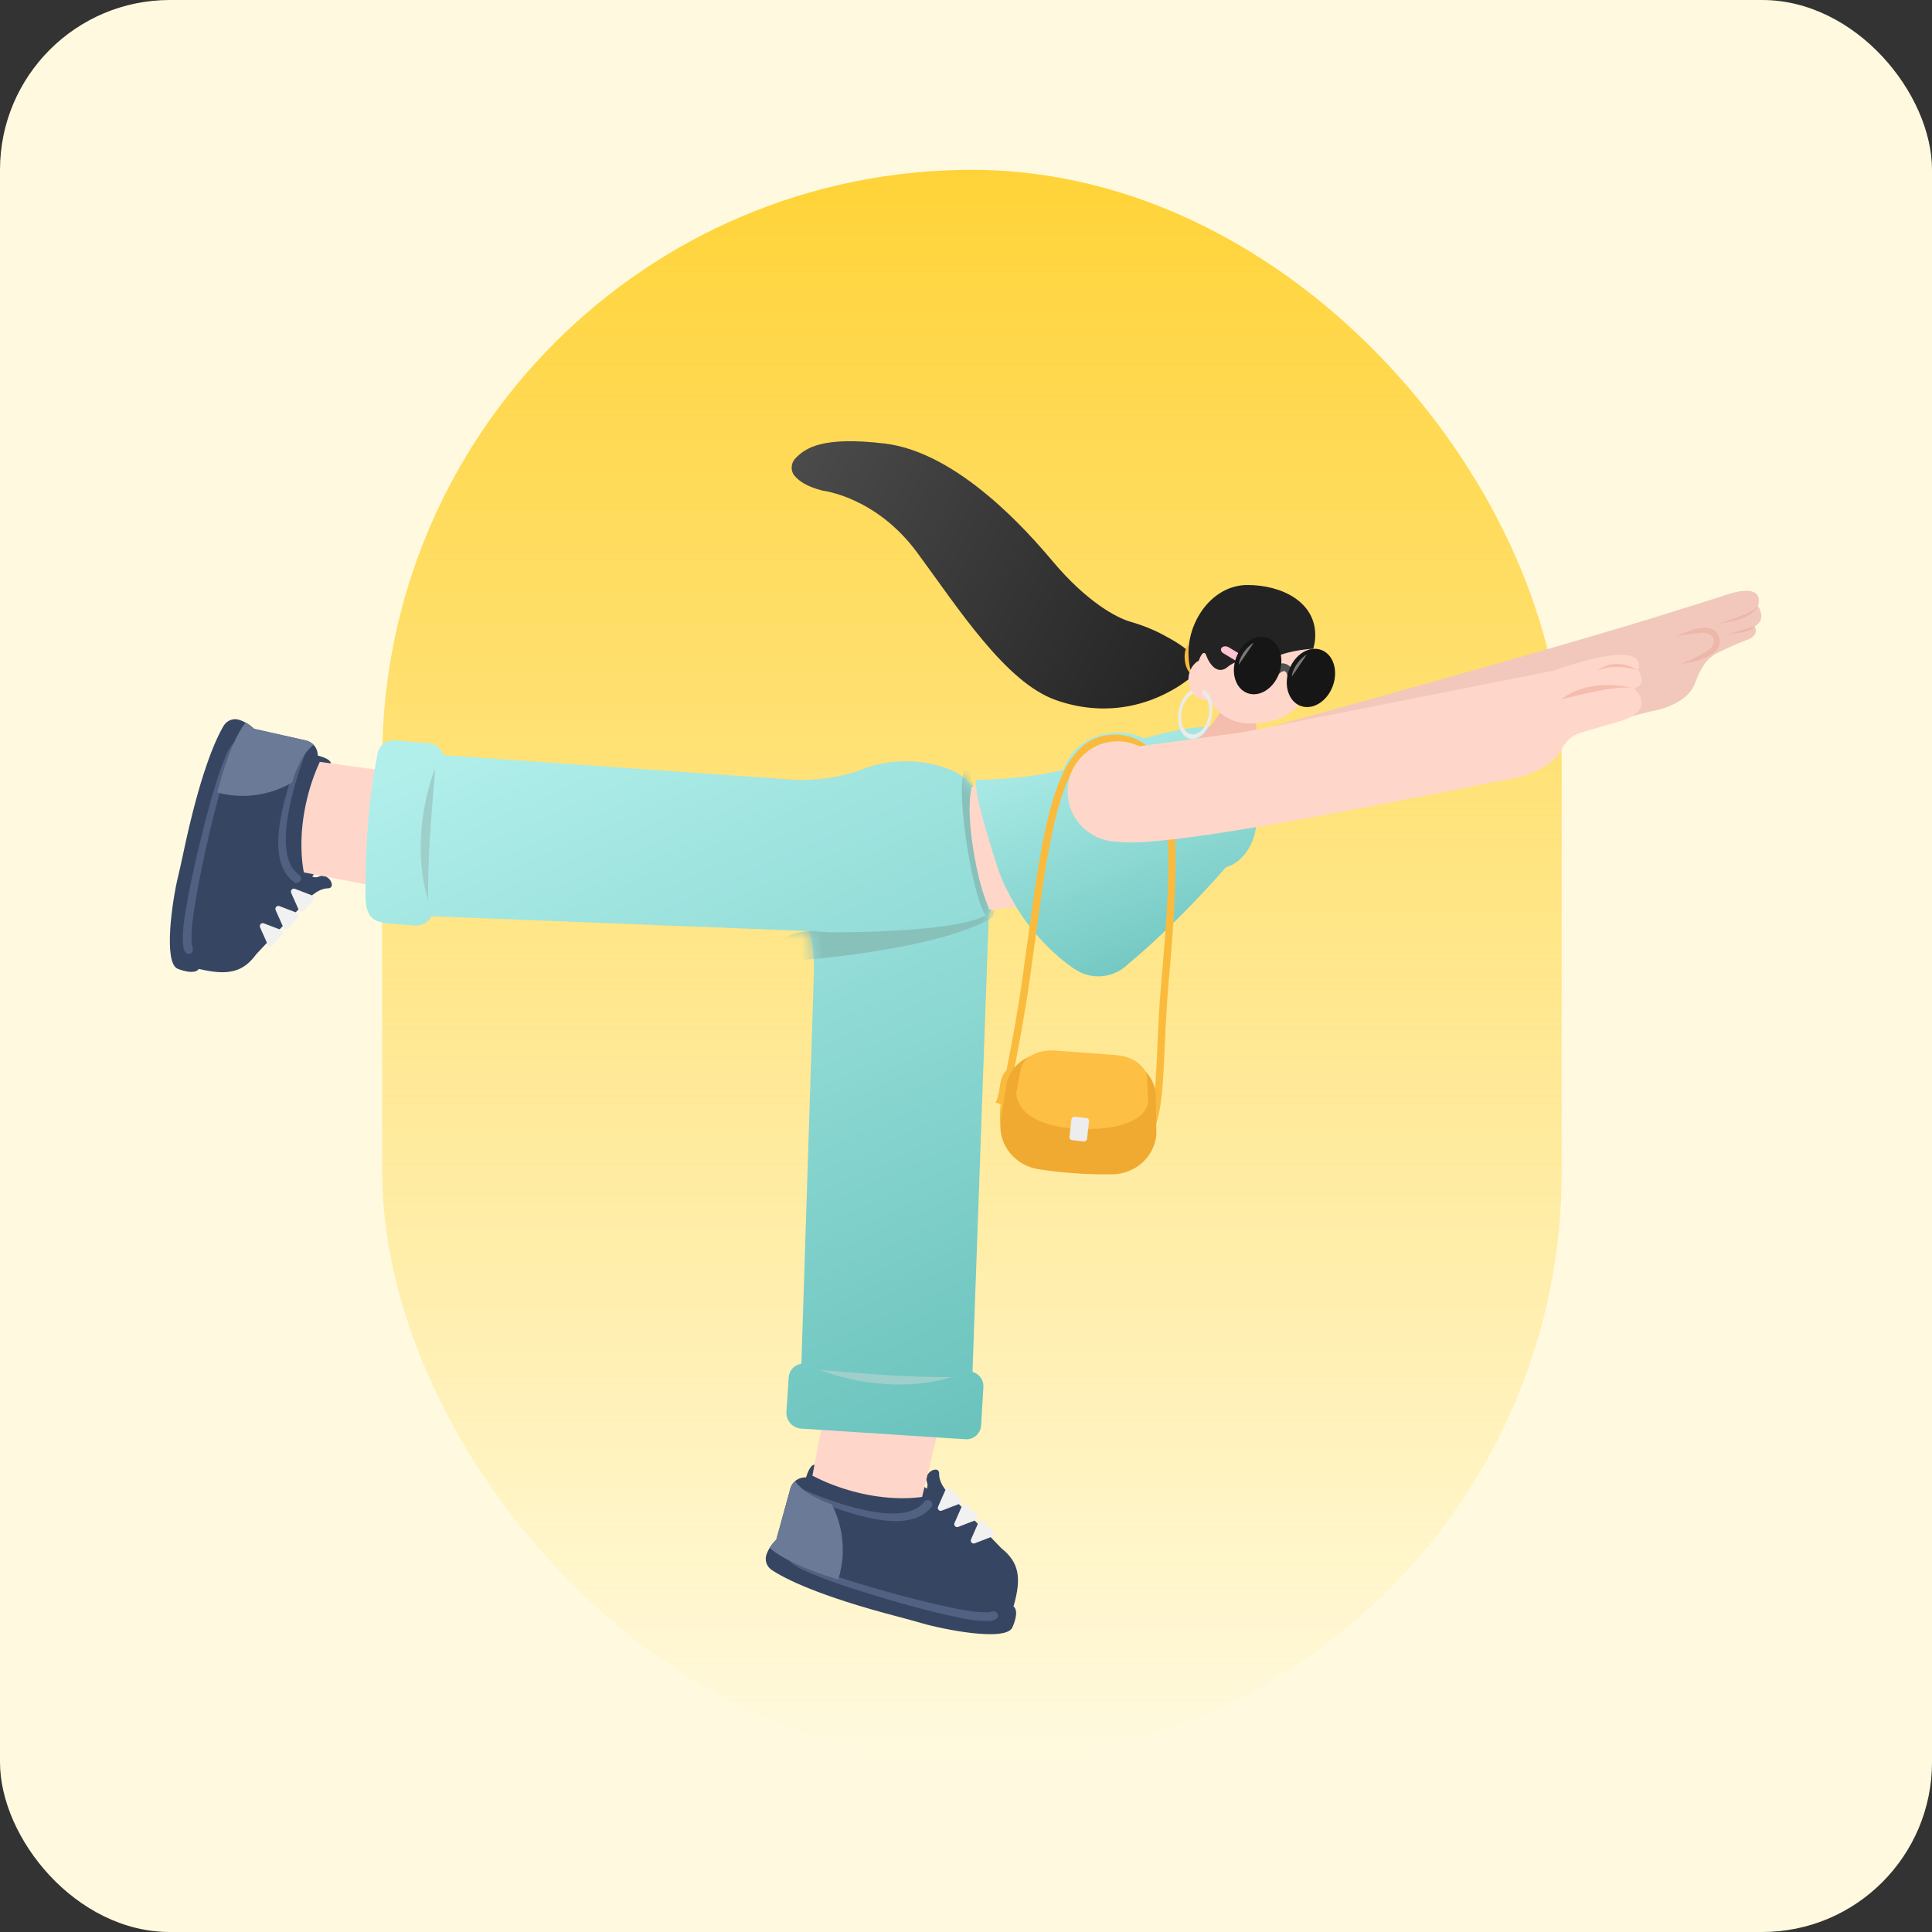 <svg width="182" height="182" viewBox="0 0 182 182" fill="none" xmlns="http://www.w3.org/2000/svg">
<rect x="0" y="0" width="182" height="182" fill="#333333" stroke="none"/>
<g clip-path="url(#clip0_3302_51363)">
<rect width="182" height="182" rx="16" fill="#FFFADF"/>
<rect x="36.003" y="16" width="111.111" height="150" rx="55.556" fill="url(#paint0_linear_3302_51363)"/>
<path opacity="0.7" d="M36.681 83.721L38.07 72.888L31.225 71.921L30.131 71.766C29.645 72.821 29.233 73.988 28.933 75.235C28.325 77.749 28.256 80.174 28.628 82.18L29.581 82.363L36.683 83.721H36.681Z" fill="#FFD7CA"/>
<path d="M38.07 72.891L31.226 71.924L31.12 71.91L30.715 72.11C30.234 73.168 29.831 74.338 29.537 75.585C28.945 78.102 28.256 80.152 28.642 82.155L29.595 82.332C29.595 82.332 29.578 82.355 29.573 82.366H29.581L30.34 82.513C30.465 82.507 30.587 82.532 30.701 82.582L36.687 83.727L38.076 72.894L38.07 72.891Z" fill="#FFD7CA"/>
<path d="M28.93 75.235C28.321 77.749 28.252 80.174 28.624 82.18L29.568 82.36C29.568 82.36 29.585 82.338 29.591 82.327L28.638 82.149C28.255 80.143 28.941 78.096 29.532 75.579C29.827 74.332 30.227 73.163 30.71 72.105L31.116 71.904L30.127 71.766C29.641 72.821 29.23 73.988 28.93 75.235Z" fill="#FFD7CA"/>
<path d="M30.168 82.534C30.123 82.545 30.082 82.559 30.04 82.578C29.843 82.667 29.618 82.661 29.415 82.586C29.468 82.514 29.518 82.442 29.568 82.364L28.623 82.184C28.251 80.178 28.321 77.753 28.929 75.239C29.229 73.992 29.64 72.828 30.126 71.77L31.115 71.909L31.176 71.878C31.09 71.559 30.521 71.328 29.934 71.172C29.946 70.509 29.493 69.906 28.821 69.756L23.937 68.659C23.587 68.317 23.126 68.003 22.521 67.809C21.971 67.631 21.371 67.87 21.073 68.364C20.315 69.631 18.84 72.864 17.235 80.517C17.082 81.25 16.918 81.981 16.743 82.709C16.243 84.8 15.354 90.717 16.748 91.264C16.748 91.264 18.287 91.911 18.735 91.275C21.559 91.956 22.946 91.545 24.168 89.853C24.168 89.853 24.168 89.853 24.168 89.856L28.934 84.803C28.934 84.803 29.846 83.686 30.915 83.681C30.915 83.681 31.393 83.678 31.223 83.156C31.137 82.889 30.94 82.681 30.698 82.578L30.337 82.509C30.285 82.509 30.229 82.517 30.173 82.531L30.168 82.534Z" fill="#364562"/>
<path d="M22.216 70.352C22.261 70.371 22.322 70.379 22.363 70.363C22.375 70.352 22.355 70.374 22.35 70.377C22.13 70.604 22 70.924 21.858 71.216C21.366 72.354 21.019 73.552 20.677 74.746C19.805 77.96 19.061 81.232 18.483 84.513C18.264 86.007 17.919 87.532 18.077 89.038L18.105 89.143C18.116 89.166 18.125 89.179 18.13 89.202L18.166 89.368C18.213 89.585 18.077 89.799 17.861 89.846C17.475 89.927 17.325 89.502 17.266 89.202C17.088 87.579 17.483 85.966 17.738 84.382C18.052 82.727 18.416 81.088 18.811 79.454C19.422 77.007 20.025 74.554 20.88 72.177C21.191 71.418 21.427 70.574 22.014 69.971C22.086 69.907 22.216 69.838 22.33 69.849C22.511 69.86 22.636 70.049 22.561 70.218C22.502 70.352 22.35 70.413 22.213 70.357L22.216 70.352Z" fill="#506081"/>
<path d="M28.691 71.171C27.76 73.721 25.535 80.532 28.157 82.404C28.616 82.702 28.183 83.396 27.713 83.11C25.141 81.229 26.488 76.479 27.221 73.924C27.53 72.932 27.874 71.96 28.274 70.999C28.385 70.732 28.799 70.896 28.691 71.171Z" fill="#506081"/>
<path d="M28.819 69.755L23.936 68.658C23.717 68.444 23.45 68.246 23.136 68.074C22.364 69.038 21.425 70.949 20.464 74.663C21.239 74.869 22.055 74.98 22.9 74.977C24.592 74.966 26.167 74.508 27.508 73.716C28.086 71.755 28.85 70.713 29.533 70.163C29.347 69.966 29.105 69.819 28.819 69.755Z" fill="#6B7A96"/>
<path d="M27.423 84.102L28.151 85.739C28.232 85.922 28.476 85.961 28.612 85.811L29.521 84.802C29.651 84.658 29.596 84.427 29.415 84.358L27.782 83.73C27.551 83.641 27.329 83.877 27.429 84.102H27.423Z" fill="#F1F1F1"/>
<path d="M25.962 85.727L26.69 87.364C26.771 87.547 27.015 87.586 27.151 87.436L28.06 86.427C28.19 86.283 28.135 86.052 27.954 85.983L26.321 85.355C26.09 85.266 25.868 85.502 25.968 85.727H25.962Z" fill="#F1F1F1"/>
<path d="M24.496 87.352L25.223 88.989C25.304 89.172 25.548 89.211 25.684 89.061L26.593 88.052C26.723 87.908 26.668 87.677 26.487 87.608L24.854 86.98C24.623 86.891 24.401 87.127 24.501 87.352H24.496Z" fill="#F1F1F1"/>
<path d="M30.333 82.508L30.694 82.578C30.58 82.531 30.458 82.503 30.333 82.508Z" fill="#F5F5F5"/>
<path opacity="0.7" d="M88.789 133.046L78.033 131.141L76.739 137.932L76.53 139.018C77.561 139.555 78.708 140.021 79.939 140.38C82.422 141.107 84.839 141.293 86.861 141.018L87.089 140.077L88.786 133.046H88.789Z" fill="#FFD7CA"/>
<path d="M78.034 131.136L76.739 137.927L76.72 138.033L76.897 138.447C77.934 138.977 79.081 139.436 80.311 139.788C82.797 140.502 84.811 141.286 86.831 140.997L87.053 140.052C87.053 140.052 87.075 140.069 87.086 140.077V140.069L87.27 139.319C87.27 139.194 87.303 139.072 87.356 138.961L88.786 133.038L78.031 131.133L78.034 131.136Z" fill="#FFD7CA"/>
<path d="M79.941 140.377C82.424 141.105 84.841 141.291 86.863 141.016L87.088 140.08C87.088 140.08 87.066 140.063 87.055 140.055L86.832 140.999C84.813 141.288 82.799 140.502 80.313 139.791C79.08 139.438 77.932 138.98 76.899 138.449L76.721 138.035L76.535 139.016C77.566 139.552 78.713 140.019 79.944 140.377H79.941Z" fill="#FFD7CA"/>
<path d="M87.286 139.487C87.294 139.531 87.308 139.575 87.325 139.617C87.406 139.82 87.386 140.042 87.303 140.242C87.233 140.187 87.161 140.134 87.089 140.078L86.864 141.014C84.842 141.289 82.422 141.103 79.942 140.375C78.711 140.014 77.567 139.55 76.533 139.014L76.719 138.034L76.692 137.973C76.367 138.042 76.111 138.603 75.928 139.178C75.267 139.137 74.642 139.559 74.458 140.223L73.128 145.048C72.769 145.381 72.433 145.825 72.211 146.42C72.008 146.959 72.217 147.573 72.697 147.892C73.925 148.712 77.083 150.339 84.653 152.309C85.378 152.498 86.1 152.698 86.819 152.906C88.883 153.506 94.753 154.675 95.367 153.312C95.367 153.312 96.086 151.803 95.475 151.328C96.289 148.539 95.944 147.134 94.314 145.834C94.314 145.834 94.314 145.834 94.317 145.834L89.497 140.831C89.497 140.831 88.425 139.867 88.469 138.8C88.469 138.8 88.489 138.323 87.961 138.467C87.692 138.542 87.472 138.728 87.358 138.964L87.272 139.323C87.272 139.375 87.278 139.431 87.286 139.487Z" fill="#364562"/>
<path d="M74.741 146.844C74.763 146.799 74.772 146.741 74.761 146.696C74.749 146.682 74.769 146.705 74.775 146.71C74.991 146.941 75.305 147.085 75.588 147.241C76.702 147.785 77.883 148.191 79.061 148.588C82.23 149.613 85.461 150.513 88.711 151.249C90.191 151.541 91.7 151.958 93.211 151.871L93.316 151.849C93.338 151.838 93.352 151.833 93.374 151.827L93.544 151.799C93.763 151.763 93.969 151.908 94.005 152.127C94.069 152.516 93.633 152.646 93.333 152.691C91.705 152.791 90.111 152.319 88.541 151.988C86.902 151.596 85.283 151.152 83.672 150.683C81.258 149.955 78.836 149.235 76.502 148.266C75.761 147.919 74.927 147.641 74.352 147.027C74.291 146.949 74.227 146.819 74.244 146.705C74.263 146.527 74.458 146.41 74.622 146.491C74.752 146.555 74.808 146.713 74.744 146.844H74.741Z" fill="#506181"/>
<path d="M75.867 140.416C78.37 141.469 85.067 144.019 87.064 141.486C87.384 141.044 88.056 141.508 87.748 141.963C85.748 144.441 81.067 142.869 78.55 142.013C77.575 141.658 76.62 141.266 75.678 140.822C75.417 140.697 75.6 140.291 75.87 140.413L75.867 140.416Z" fill="#506181"/>
<path d="M74.457 140.222L73.126 145.047C72.901 145.255 72.69 145.513 72.507 145.819C73.432 146.636 75.296 147.666 78.96 148.802C79.201 148.038 79.354 147.227 79.387 146.383C79.46 144.694 79.073 143.097 78.349 141.719C76.415 141.047 75.412 140.233 74.896 139.527C74.69 139.705 74.532 139.938 74.454 140.222H74.457Z" fill="#6B7A96"/>
<path d="M88.723 142.306L90.392 141.659C90.581 141.587 90.631 141.345 90.487 141.203L89.523 140.248C89.384 140.112 89.15 140.156 89.073 140.334L88.367 141.937C88.267 142.164 88.492 142.398 88.723 142.309V142.306Z" fill="#F1F1F1"/>
<path d="M90.272 143.837L91.941 143.19C92.13 143.118 92.18 142.876 92.035 142.734L91.072 141.779C90.933 141.643 90.699 141.687 90.622 141.865L89.916 143.468C89.816 143.696 90.041 143.929 90.272 143.84V143.837Z" fill="#F1F1F1"/>
<path d="M91.828 145.384L93.498 144.737C93.686 144.665 93.737 144.423 93.592 144.281L92.628 143.326C92.489 143.19 92.256 143.234 92.178 143.412L91.473 145.015C91.373 145.242 91.598 145.476 91.828 145.387V145.384Z" fill="#F1F1F1"/>
<path d="M87.272 139.327L87.359 138.969C87.306 139.08 87.272 139.199 87.272 139.327Z" fill="#F5F5F5"/>
<path d="M94.875 100.805C94.875 100.805 94.425 101.044 94.233 102.035C94.233 102.035 94.041 103.582 93.764 103.86L94.697 104.16C94.697 104.16 95.43 102.194 94.875 100.805Z" fill="#FABB3D"/>
<path d="M93.622 75.425C93.597 75.394 93.558 75.383 93.52 75.394C93.003 75.53 92.425 75.453 92.02 74.719C91.456 73.705 90.561 72.914 89.481 72.492C88.445 72.086 87.314 71.825 86.122 71.742C84.239 71.608 82.447 71.933 80.889 72.605C80.889 72.605 80.889 72.605 80.886 72.605C78.158 73.555 75.486 73.494 74.7 73.45L74.469 73.433L41.822 71.141C41.781 71.139 41.75 71.111 41.736 71.072C41.556 70.505 41.058 70.075 40.431 70.022L37.169 69.744C36.253 69.666 35.608 70.355 35.52 71.269C34.717 75.211 34.422 79.633 34.428 84.328C34.431 86.547 35.264 86.825 36.583 86.997C36.583 86.997 36.586 86.997 36.589 86.997L39.061 87.183C39.722 87.233 40.322 86.894 40.639 86.358C40.658 86.328 40.689 86.308 40.725 86.311L76.217 87.714C76.261 87.714 76.297 87.744 76.308 87.789C76.375 88.055 76.436 88.358 76.492 88.705C76.65 89.705 76.697 90.719 76.667 91.733L75.495 128.394C75.495 128.442 75.458 128.478 75.414 128.486C74.811 128.603 74.336 129.117 74.294 129.758L74.083 132.997C74.031 133.817 74.653 134.525 75.472 134.578L90.947 135.583C91.714 135.633 92.372 135.053 92.422 134.286L92.639 130.669C92.681 130.022 92.272 129.453 91.683 129.258C91.642 129.244 91.611 129.206 91.614 129.161L93.153 86.064C93.153 86.039 93.164 86.016 93.181 86C94.511 84.658 95.364 82.942 95.5 81.028C95.645 78.958 94.928 77.003 93.617 75.419L93.622 75.425Z" fill="url(#paint1_linear_3302_51363)"/>
<path d="M115.721 73.31L115.849 68.727C115.849 68.727 114.074 67.743 107.774 69.56C107.035 69.207 106.19 69.004 105.293 69.004C102.846 69.004 100.796 70.496 100.196 72.516C97.929 73.052 95.171 73.449 91.96 73.449C91.96 73.449 91.871 73.496 91.927 74.054C92.01 74.888 92.413 76.855 93.904 81.504C94.363 82.927 94.996 84.241 95.727 85.43C97.399 88.152 99.576 90.204 101.304 91.335C102.874 92.36 104.949 92.132 106.282 90.813C109.46 88.171 112.721 84.849 115.488 81.699C117.015 81.293 118.349 79.438 118.349 77.338C118.349 75.346 117.149 73.771 115.721 73.31Z" fill="url(#paint2_linear_3302_51363)"/>
<path d="M155.849 58.169C139.801 63.063 114.287 69.891 115.015 69.835C115.015 69.835 113.382 75.608 118.149 76.124C122.915 76.641 150.799 68.171 155.457 67.024C155.457 67.024 158.846 66.558 159.66 64.399C159.871 63.844 160.096 63.291 160.415 62.791C160.474 62.699 160.537 62.605 160.604 62.51C160.932 62.055 161.374 61.691 161.882 61.455L162.932 60.969C163.463 60.721 163.999 60.483 164.551 60.291C165.007 60.135 165.674 59.763 165.293 58.999C165.293 58.999 166.471 58.494 165.604 57.08C165.604 57.08 166.59 54.555 162.051 56.221L155.849 58.166V58.169Z" fill="#F2C8BC"/>
<path d="M74.818 44.775C75.198 45.272 75.968 45.839 77.515 46.225C77.515 46.225 82.515 46.781 86.404 52.058C90.293 57.336 94.737 64.281 99.459 65.947C104.182 67.614 108.626 66.503 111.959 64.003C114.104 62.395 111.534 60.833 109.429 59.728C108.484 59.231 107.484 58.856 106.462 58.561C105.168 58.186 102.393 56.706 99.181 52.895C96.89 50.172 90.293 42.617 83.348 41.783C77.498 41.081 75.876 42.194 74.934 43.172C74.512 43.608 74.448 44.297 74.818 44.781V44.775Z" fill="url(#paint3_linear_3302_51363)"/>
<path d="M113.306 61.941C113.564 62.744 113.42 63.511 112.981 63.65C112.542 63.791 111.978 63.53 111.72 62.727C111.462 61.925 111.606 60.88 112.045 60.741C112.484 60.6 113.048 61.139 113.306 61.941Z" fill="#FABB3D"/>
<path d="M115.665 65.944C115.665 65.944 113.626 69.575 111.96 70.258C110.293 70.944 117.932 70.072 117.932 70.072L118.465 69.733L118.16 66.605L115.665 65.941V65.944Z" fill="#F5BDAE"/>
<path d="M118.487 56.221C115.495 56.221 112.931 58.897 112.931 62.194C112.931 62.208 112.931 62.219 112.931 62.233C112.931 62.233 112.928 62.233 112.925 62.233C112.587 62.416 112.312 62.724 112.142 63.11C112.025 63.377 111.956 63.677 111.956 63.996C111.956 65.072 112.703 65.941 113.623 65.941C113.717 65.941 113.806 65.93 113.895 65.913C114.731 67.283 116.076 68.163 117.789 68.163C120.781 68.163 123.623 66.774 123.623 62.33C123.623 59.033 121.476 56.219 118.484 56.219L118.487 56.221Z" fill="#FFD7CA"/>
<path d="M117.514 55.109C114.291 55.109 111.958 58.354 111.958 61.498C111.958 62.073 112.025 62.612 112.144 63.112C112.314 62.726 112.589 62.418 112.927 62.234C113.266 61.304 113.494 61.479 113.586 61.623C113.586 61.623 113.816 62.368 114.291 62.809C114.3 62.818 114.308 62.826 114.319 62.834C114.333 62.846 114.344 62.859 114.358 62.87C114.366 62.879 114.375 62.882 114.383 62.887C115.011 63.39 115.569 62.887 115.569 62.887C117.236 61.498 119.036 62.484 119.036 62.484C120.314 61.576 122.105 61.221 123.714 61.109C123.836 60.679 123.902 60.248 123.902 59.832C123.902 56.687 120.736 55.109 117.514 55.109Z" fill="#232323"/>
<path d="M116.792 62.472L115.234 61.536C115.012 61.403 114.948 61.169 115.087 61.014C115.226 60.858 115.517 60.839 115.737 60.969L117.295 61.905C117.517 62.039 117.581 62.272 117.442 62.428C117.304 62.583 117.012 62.603 116.792 62.472Z" fill="#FFC3D1"/>
<path d="M120.459 63.51C120.459 63.51 121.137 62.768 121.27 63.663L121.959 63.446C121.959 63.446 121.387 61.949 120.145 62.699C118.903 63.446 120.459 63.513 120.459 63.513V63.51Z" fill="#515151"/>
<path d="M125.554 64.62C126.089 63.162 125.6 61.642 124.463 61.225C123.325 60.807 121.969 61.65 121.434 63.107C120.899 64.565 121.387 66.085 122.525 66.502C123.663 66.92 125.019 66.077 125.554 64.62Z" fill="#161616"/>
<path d="M120.495 63.441C121.022 62.005 120.543 60.508 119.426 60.098C118.308 59.688 116.975 60.519 116.448 61.955C115.92 63.391 116.399 64.887 117.517 65.298C118.634 65.708 119.967 64.876 120.495 63.441Z" fill="#161616"/>
<path d="M114.067 65.873C113.923 65.448 113.678 65.115 113.362 64.945C113.309 65.051 113.278 65.195 113.292 65.395C113.476 65.515 113.623 65.704 113.731 65.94C113.917 66.348 113.976 66.895 113.862 67.47C113.645 68.548 112.901 69.306 112.201 69.165C111.501 69.023 111.106 68.037 111.323 66.959C111.481 66.176 111.917 65.562 112.414 65.34C112.334 65.243 112.264 65.134 112.203 65.02C111.67 65.345 111.217 66.04 111.045 66.904C110.781 68.218 111.262 69.42 112.114 69.593C112.97 69.765 113.876 68.84 114.139 67.526C114.262 66.923 114.223 66.343 114.067 65.876V65.873Z" fill="#EBEBEB"/>
<path d="M118.076 60.598C117.592 61.292 117.189 61.939 116.689 62.623C116.737 62.062 117.137 61.395 117.567 60.967C117.723 60.831 117.892 60.645 118.081 60.578C118.087 60.587 118.081 60.592 118.078 60.598H118.076Z" fill="#777777"/>
<path d="M123.076 61.707C122.592 62.401 122.189 63.049 121.689 63.732C121.737 63.171 122.137 62.504 122.567 62.076C122.723 61.94 122.892 61.754 123.081 61.688C123.087 61.696 123.081 61.701 123.078 61.707H123.076Z" fill="#777777"/>
<mask id="mask0_3302_51363" style="mask-type:luminance" maskUnits="userSpaceOnUse" x="34" y="69" width="62" height="67">
<path d="M93.583 75.37C93.052 75.531 92.441 75.475 92.022 74.712C92.016 74.7 92.01 74.692 92.005 74.681C91.447 73.678 90.552 72.9 89.483 72.484C88.447 72.078 87.316 71.817 86.124 71.734C84.241 71.6 82.449 71.925 80.891 72.598C80.891 72.598 80.891 72.598 80.888 72.598C78.16 73.548 75.488 73.487 74.702 73.442L74.472 73.425L41.758 71.128C41.596 70.531 41.083 70.07 40.433 70.014L37.171 69.737C36.255 69.659 35.61 70.348 35.521 71.261C34.719 75.203 34.424 79.625 34.43 84.32C34.432 86.542 35.266 86.82 36.591 86.989L39.066 87.175C39.749 87.225 40.363 86.864 40.671 86.3L76.296 87.709C76.48 88.414 76.633 89.4 76.702 90.775L75.496 128.464C74.855 128.551 74.344 129.081 74.299 129.751L74.083 133.089C74.033 133.856 74.613 134.514 75.38 134.564L90.955 135.576C91.722 135.626 92.38 135.045 92.43 134.278L92.647 130.662C92.691 129.989 92.246 129.398 91.619 129.231L93.163 86.02C94.51 84.675 95.371 82.948 95.508 81.023C95.655 78.934 94.921 76.956 93.583 75.367V75.37Z" fill="white"/>
</mask>
<g mask="url(#mask0_3302_51363)">
<path d="M92.942 86.194C89.823 87.955 78.067 87.825 78.067 87.825L76.353 87.703C76.353 87.703 73.056 87.822 73.142 89.655L74.573 90.516C74.573 90.516 88.195 89.633 93.528 86.4L93.687 85.711L92.942 86.194Z" fill="#88C0BA" style="mix-blend-mode:multiply"/>
<path d="M92.527 79.356C93.124 83.219 93.724 86.369 93.168 86.456C92.613 86.542 91.682 83.481 91.085 79.617C90.488 75.753 90.452 72.553 91.004 72.467C91.557 72.38 91.927 75.492 92.524 79.356H92.527Z" fill="#88C0BA"/>
</g>
<path d="M91.924 74.054L91.544 74.109C91.299 75.104 91.199 76.815 91.649 79.765C92.127 82.906 92.724 84.554 93.219 85.715L95.727 85.426C94.996 84.237 94.36 82.923 93.905 81.501C92.41 76.854 92.007 74.884 91.927 74.051L91.924 74.054Z" fill="#FFD7CA"/>
<path d="M103.879 109.226C103.259 109.226 102.576 109.174 101.82 109.068L101.462 109.018C97.512 108.471 95.529 108.196 94.676 107.007C93.84 105.837 94.201 103.979 94.92 100.274C95.334 98.146 95.848 95.496 96.337 92.01C96.484 90.971 96.623 89.957 96.756 88.968C98.409 76.912 99.504 68.943 105.306 69.21C106.568 69.268 107.626 69.771 108.445 70.707C111.437 74.124 110.956 82.662 110.081 92.64C109.89 94.843 109.801 96.849 109.723 98.618C109.512 103.421 109.373 106.593 107.473 108.176C106.629 108.879 105.465 109.224 103.881 109.224L103.879 109.226ZM105.048 69.898C100.073 69.898 99.023 77.557 97.445 89.062C97.309 90.051 97.17 91.065 97.026 92.107C96.534 95.612 96.017 98.271 95.604 100.407C94.945 103.807 94.581 105.679 95.243 106.604C95.92 107.551 97.804 107.812 101.556 108.332L101.915 108.382C104.387 108.724 106.012 108.49 107.026 107.646C108.69 106.26 108.826 103.21 109.029 98.59C109.106 96.812 109.195 94.799 109.39 92.582C110.09 84.587 110.962 74.637 107.923 71.165C107.223 70.365 106.356 69.954 105.276 69.904C105.198 69.901 105.123 69.898 105.048 69.898Z" fill="#FABB3D"/>
<path d="M153.903 64.836C155.292 64.558 154.323 63.169 154.323 63.169C155.292 59.836 146.403 63.169 146.403 63.169L116.959 69.002L107.331 70.302C106.473 69.888 105.473 69.719 104.417 69.916C102.375 70.294 100.792 72.019 100.592 74.086C100.32 76.905 102.528 79.28 105.292 79.28C110.014 80.114 137.237 74.28 141.959 73.447C145.67 72.791 146.762 71.28 147.062 70.661C147.164 70.447 147.287 70.241 147.439 70.055L147.525 69.95C147.884 69.511 148.364 69.191 148.906 69.033L152.795 67.888C156.128 66.777 153.906 64.833 153.906 64.833L153.903 64.836Z" fill="#FFD7CA"/>
<path d="M104.741 110.628C102.416 110.653 100.121 110.495 97.86 110.15C95.668 109.817 94.093 107.931 94.243 105.798L94.749 102.559C94.888 100.6 96.643 99.131 98.671 99.275L105.463 99.795C107.491 99.939 109.024 101.639 108.885 103.598L108.935 106.828C108.785 108.964 106.957 110.606 104.738 110.631L104.741 110.628Z" fill="#F0AA31"/>
<path d="M108.157 103.692C108.157 103.692 108.157 103.686 108.157 103.684L108.062 101.761C108.146 100.57 106.823 99.508 105.11 99.389L99.373 98.964C97.659 98.845 96.204 99.714 96.121 100.903L95.748 102.87C95.723 103.22 95.809 103.561 95.976 103.878C96.126 104.289 97.082 106.225 101.982 106.347C104.321 106.406 105.779 106.047 106.687 105.57C107.535 105.17 108.104 104.509 108.16 103.731V103.703C108.16 103.703 108.16 103.697 108.16 103.695L108.157 103.692Z" fill="#FDBF44"/>
<path d="M102.345 105.323L101.241 105.199C101.088 105.182 100.951 105.292 100.934 105.444L100.748 107.1C100.731 107.253 100.841 107.39 100.993 107.407L102.097 107.531C102.25 107.548 102.387 107.439 102.404 107.286L102.59 105.63C102.607 105.477 102.498 105.34 102.345 105.323Z" fill="#EDEDED"/>
<path d="M40.334 84.809C39.109 80.926 39.576 76.17 40.981 72.387C40.97 72.917 40.915 73.437 40.876 73.956C40.562 77.576 40.287 81.17 40.334 84.809Z" fill="#9FCFCA" style="mix-blend-mode:multiply"/>
<path d="M89.662 129.718C85.779 130.943 81.024 130.476 77.24 129.07C77.771 129.081 78.29 129.137 78.81 129.176C82.429 129.49 86.024 129.765 89.662 129.718Z" fill="#9FCFCA" style="mix-blend-mode:multiply"/>
<path d="M147.071 65.9C147.071 65.9 152.282 64.441 153.902 64.833C153.902 64.833 149.841 63.663 147.071 65.9Z" fill="#F5BDAE"/>
<path d="M154.323 63.166C154.323 63.166 152.335 62.4 150.487 63.166C150.487 63.166 152.06 61.755 154.323 63.166Z" fill="#F5BDAE"/>
<path d="M157.971 59.915C159.137 59.39 161.579 58.312 161.996 60.237C162.196 61.826 159.629 62.368 158.454 62.54C159.265 62.157 160.054 61.804 160.793 61.329C161.171 61.104 161.512 60.768 161.443 60.312C161.34 59.64 160.64 59.554 160.071 59.637C159.379 59.695 158.679 59.815 157.968 59.915H157.971Z" fill="#EDB7AA"/>
<path d="M161.897 58.746C161.897 58.746 165.336 57.729 165.603 57.082C165.603 57.082 165.345 58.313 161.897 58.746Z" fill="#EDB7AA"/>
<path d="M165.293 59L162.854 59.728C162.854 59.728 165.024 59.625 165.293 59Z" fill="#EDB7AA"/>
</g>
<defs>
<linearGradient id="paint0_linear_3302_51363" x1="91.558" y1="16" x2="91.558" y2="166" gradientUnits="userSpaceOnUse">
<stop stop-color="#FFD338"/>
<stop offset="1" stop-color="#FFD338" stop-opacity="0"/>
</linearGradient>
<linearGradient id="paint1_linear_3302_51363" x1="54.333" y1="64.89" x2="87.111" y2="138.224" gradientUnits="userSpaceOnUse">
<stop stop-color="#B1EFEB"/>
<stop offset="1" stop-color="#6AC2BC"/>
</linearGradient>
<linearGradient id="paint2_linear_3302_51363" x1="100.523" y1="66.73" x2="110.723" y2="94.388" gradientUnits="userSpaceOnUse">
<stop stop-color="#B1EFEB"/>
<stop offset="1" stop-color="#6AC2BC"/>
</linearGradient>
<linearGradient id="paint3_linear_3302_51363" x1="74.334" y1="43.503" x2="112.668" y2="64.614" gradientUnits="userSpaceOnUse">
<stop stop-color="#4B4B4B"/>
<stop offset="1" stop-color="#232323"/>
</linearGradient>
<clipPath id="clip0_3302_51363">
<rect width="182" height="182" fill="white"/>
</clipPath>
</defs>
</svg>
